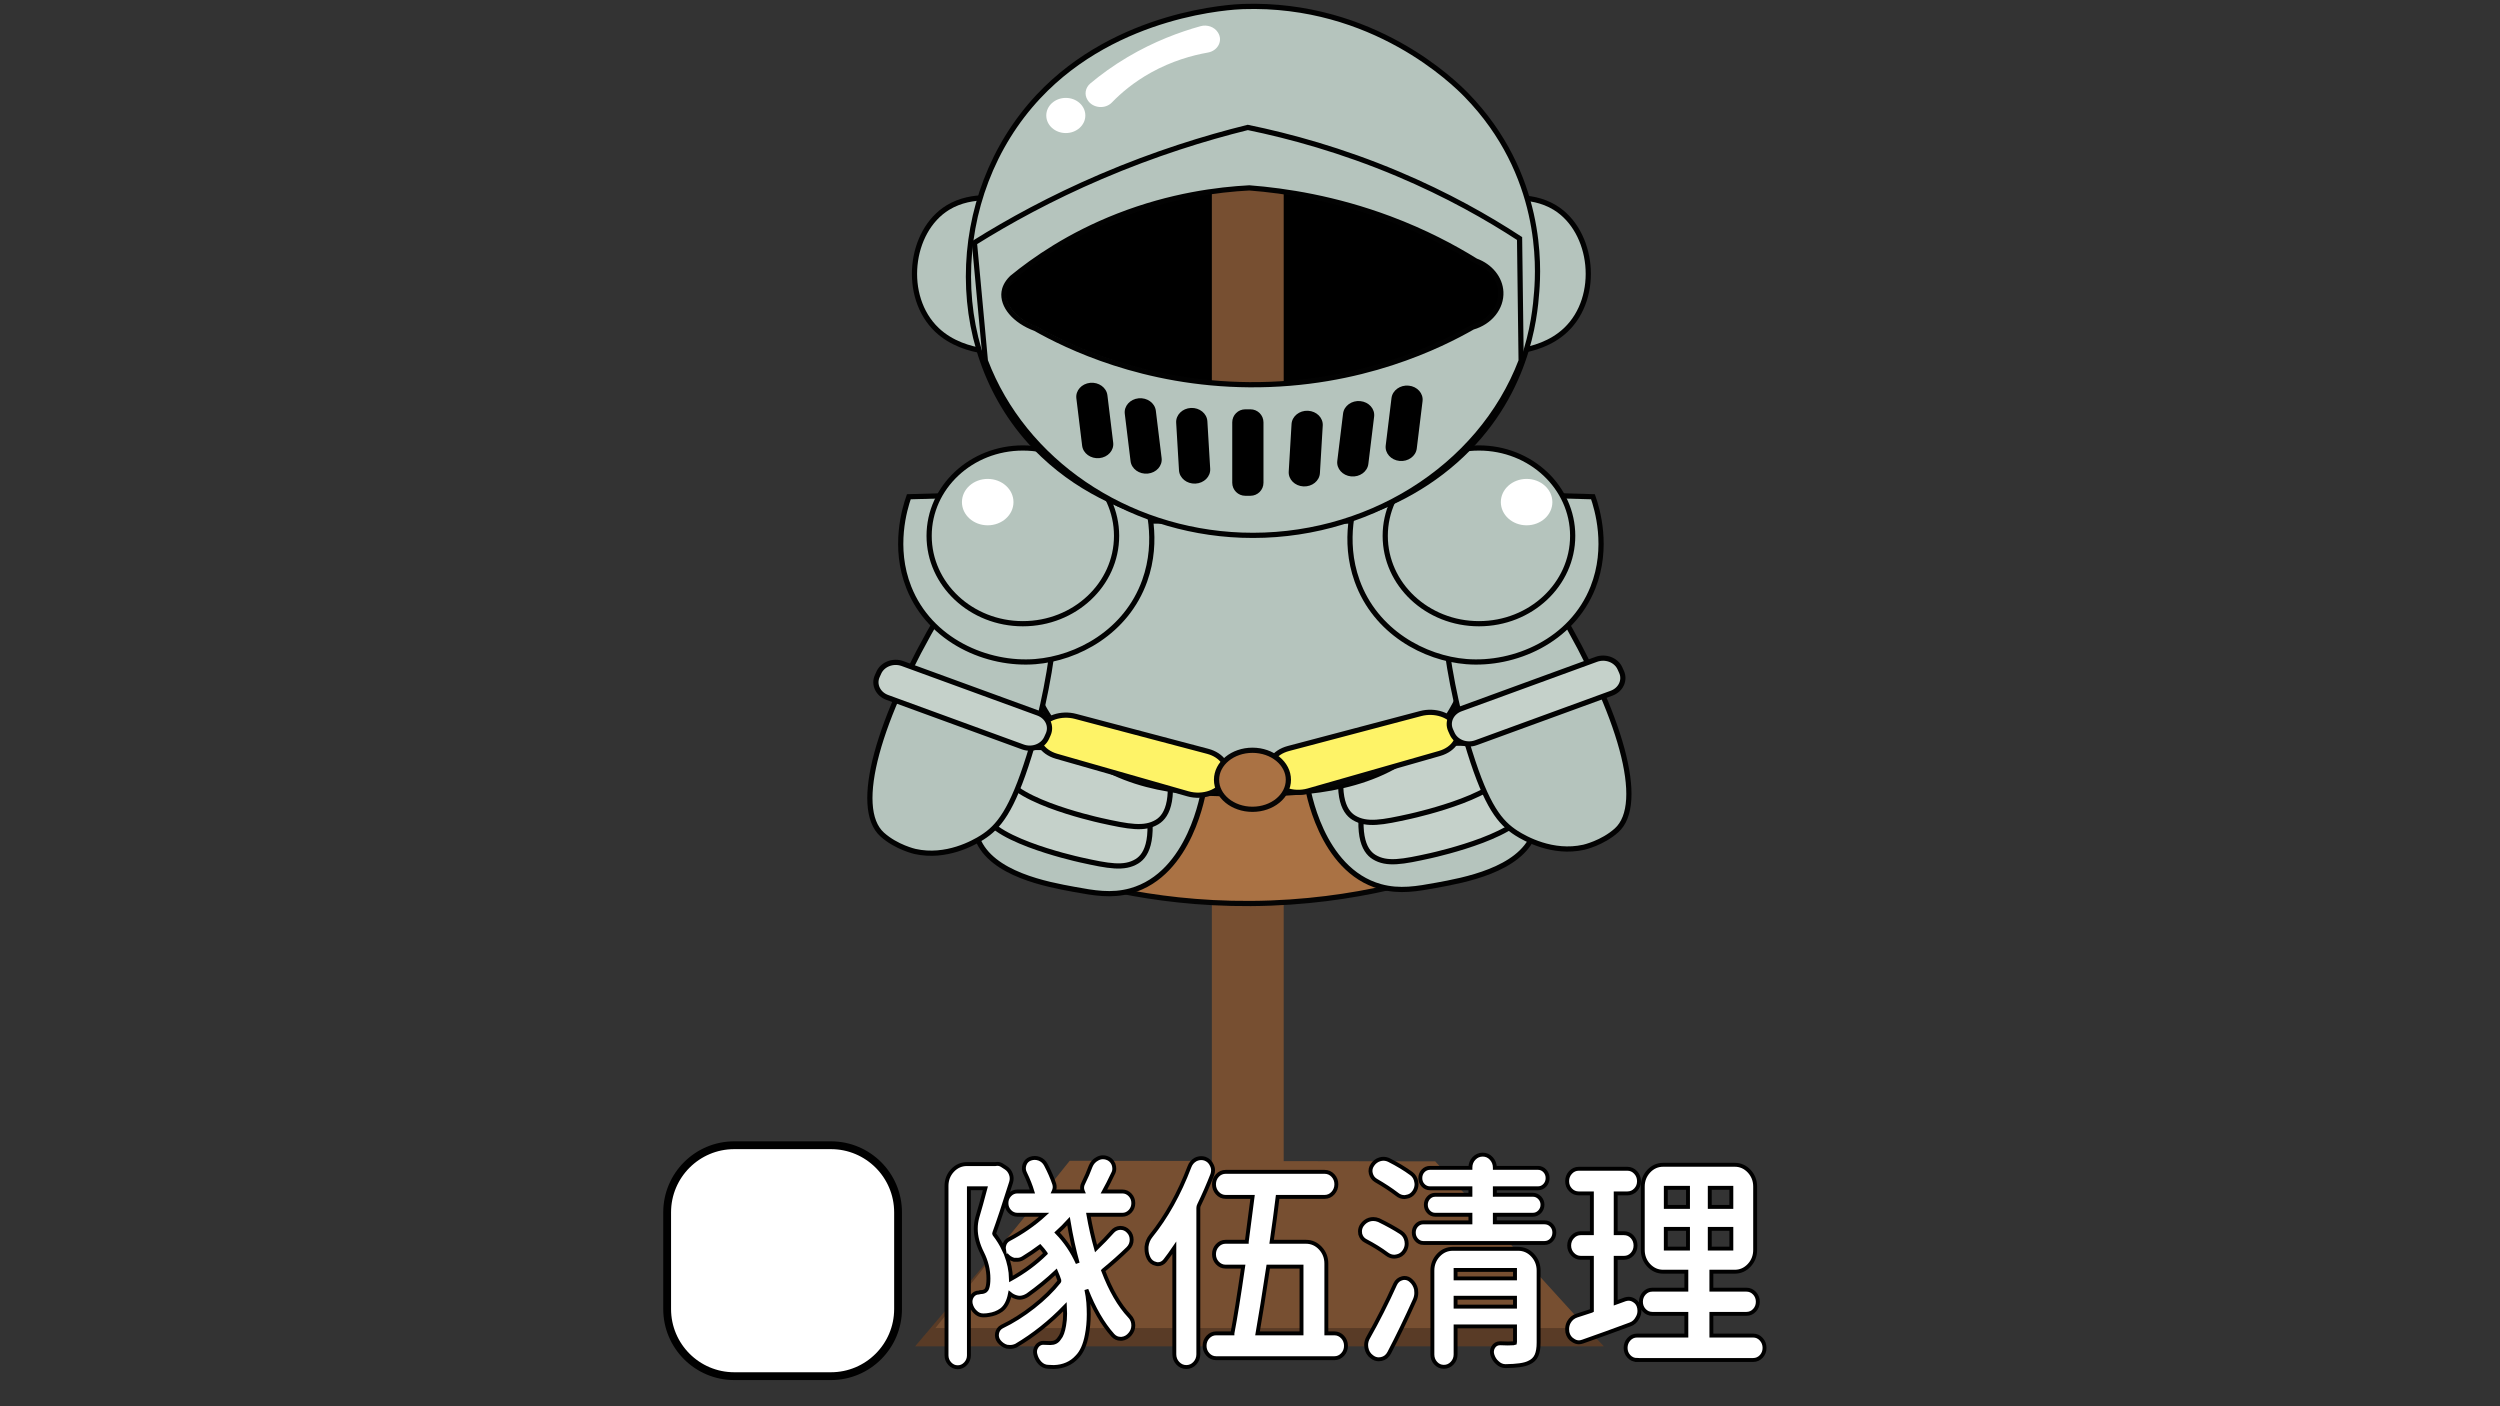<?xml version="1.0" encoding="utf-8"?>
<!-- Generator: Adobe Illustrator 23.0.5, SVG Export Plug-In . SVG Version: 6.00 Build 0)  -->
<svg version="1.1" id="圖層_1" xmlns="http://www.w3.org/2000/svg" xmlns:xlink="http://www.w3.org/1999/xlink" x="0px" y="0px"
	 viewBox="0 0 1920 1080" style="enable-background:new 0 0 1920 1080;" xml:space="preserve">
<rect x="0" y="0" width="1920" height="1080" fill="#333333" stroke="none"/>
<style type="text/css">
	.st0{fill:#593B26;}
	.st1{fill:#774F31;}
	.st2{fill:#AA7244;stroke:#050505;stroke-width:4;stroke-miterlimit:10;}
	.st3{fill:#B5C4BD;stroke:#020202;stroke-width:4;stroke-miterlimit:10;}
	.st4{fill:#C5D1CA;stroke:#020202;stroke-width:4;stroke-miterlimit:10;}
	.st5{fill:#FEF367;stroke:#050505;stroke-width:4;stroke-miterlimit:10;}
	.st6{fill:#FFFFFF;}
	.st7{fill:#FFFFFF;stroke:#000000;stroke-width:3;stroke-miterlimit:10;}
	.st8{fill:#FFFFFF;stroke:#000000;stroke-width:6;stroke-miterlimit:10;}
</style>
<g>
	<g>
		<path class="st0" d="M1231.81,1034H702.78c36.37-42.83,72.74-85.66,109.1-128.49c98.96,0.15,197.91,0.3,296.87,0.45
			C1149.77,948.64,1190.79,991.32,1231.81,1034z"/>
		<rect x="930.7" y="187.48" class="st1" width="55.18" height="752.58"/>
		<path class="st2" d="M1065.06,682.01c-26.91,6.03-62.44,11.6-104.37,11.88c-40.16,0.27-74.44-4.4-100.77-9.72
			c3.2-28.43,6.4-56.87,9.6-85.3c57.18,0.72,114.36,1.44,171.55,2.16C1049.06,628.02,1057.06,655.01,1065.06,682.01z"/>
		<path class="st3" d="M868.32,684.16c-14.8,4.11-28.32,1.64-43.19-1.08c-20.7-3.78-63.69-11.64-74.38-38.87
			c-9.33-23.79,8.01-57.26,44.39-77.74c43.19,12.96,86.37,25.91,129.56,38.87C924.33,608.03,914.52,671.35,868.32,684.16z"/>
		<path class="st4" d="M873.12,661.49c-9.75,5.95-21.76,3.68-43.19-1.08c-5.86-1.3-75.45-17.19-74.38-38.87
			c0.19-3.9,2.78-10.09,16.79-17.28h106.77C887.86,642.84,881.34,656.47,873.12,661.49z"/>
		<path class="st4" d="M888.72,631.26c-9.75,5.95-21.76,3.68-43.19-1.08c-5.86-1.3-75.45-17.19-74.38-38.87
			c0.19-3.9,2.78-10.09,16.79-17.28h106.77C903.46,612.6,896.93,626.24,888.72,631.26z"/>
		<path class="st3" d="M1060.17,680.93c14.8,4.11,28.32,1.64,43.19-1.08c20.7-3.78,63.69-11.64,74.38-38.87
			c9.33-23.79-8.01-57.26-44.39-77.74c-43.19,12.96-86.37,25.91-129.56,38.87C1004.17,604.79,1013.97,668.11,1060.17,680.93z"/>
		<path class="st4" d="M1055.37,658.25c9.75,5.95,21.76,3.68,43.19-1.08c5.86-1.3,75.45-17.19,74.38-38.87
			c-0.19-3.9-2.78-10.09-16.79-17.28h-106.77C1040.63,639.6,1047.16,653.24,1055.37,658.25z"/>
		<path class="st4" d="M1039.78,628.02c9.75,5.95,21.76,3.68,43.19-1.08c5.86-1.3,75.45-17.19,74.38-38.87
			c-0.19-3.9-2.78-10.09-16.79-17.28h-106.77C1025.04,609.37,1031.56,623,1039.78,628.02z"/>
		<path class="st3" d="M929.5,574.56c-23.97,7.79-48.44-2.7-71.98-12.79c-25.24-10.82-42.58-24.69-52.78-34.12
			c19.19-27.01,38.39-54.02,57.58-81.03c45.19,9.6,90.37,19.19,135.56,28.79c-3.7,12.68-10.34,30.96-22.79,51.18
			C959.46,551.95,949.54,568.06,929.5,574.56z"/>
		<path class="st3" d="M1090.25,575.11c-40.04,34.22-96.78,34.42-131.96,34.55c-33.69,0.12-86.38,0.31-125.96-30.23
			c-48.46-37.39-61.61-108.77-35.99-179.24h320.3C1144.86,466.88,1135.45,536.48,1090.25,575.11z"/>
		<path class="st5" d="M912.24,609.63c-33.6-9.61-67.2-19.21-100.8-28.82c-11.46-3.28-17.2-12.92-12.7-21.33
			c0.05-0.1,0.11-0.2,0.16-0.3c4.25-7.94,16.13-11.9,27.04-9.02c33.86,8.95,67.71,17.9,101.57,26.85
			c11.11,2.94,17.23,11.9,13.82,20.24c-0.31,0.76-0.62,1.51-0.93,2.27C936.77,608.35,923.91,612.97,912.24,609.63z"/>
		<path class="st5" d="M1004.78,607.47c33.6-9.61,67.2-19.21,100.8-28.82c11.46-3.28,17.2-12.92,12.7-21.33
			c-0.05-0.1-0.11-0.2-0.16-0.3c-4.25-7.94-16.13-11.9-27.04-9.02c-33.86,8.95-67.71,17.9-101.57,26.85
			c-11.11,2.94-17.23,11.9-13.82,20.24c0.31,0.76,0.62,1.51,0.93,2.27C980.25,606.19,993.11,610.81,1004.78,607.47z"/>
		<ellipse class="st2" cx="961.89" cy="598.87" rx="27.59" ry="22.67"/>
		<path class="st3" d="M1164.71,639.9c6.49,4.13,27.72,16.13,51.58,10.8c0,0,14.32-3.2,25.19-12.96
			c22.98-20.61,2.87-89.53-44.39-169.52c-29.19,5.76-58.38,11.52-87.57,17.28c4.31,38.49,12.28,69.62,19.19,91.78
			C1141.92,619.57,1152.11,631.86,1164.71,639.9z"/>
		<path class="st4" d="M1133.49,570.43l104.16-38.04c7.15-2.61,10.6-9.95,7.69-16.38l-1.22-2.7c-2.9-6.44-11.05-9.54-18.2-6.92
			l-104.16,38.04c-7.15,2.61-10.6,9.95-7.69,16.38l1.22,2.7C1118.19,569.94,1126.34,573.04,1133.49,570.43z"/>
		<path class="st3" d="M754.36,643.13c-6.49,4.13-27.72,16.13-51.58,10.8c0,0-14.32-3.2-25.19-12.96
			c-22.98-20.61-2.87-89.53,44.39-169.52c29.19,5.76,58.38,11.52,87.57,17.28c-4.31,38.49-12.28,69.62-19.19,91.78
			C777.15,622.81,766.96,635.1,754.36,643.13z"/>
		<path class="st3" d="M879.12,446.08c-14.11,39.34-51.73,59.47-83.97,62.04c-36.78,2.93-80.9-15.84-97.17-56.98
			c-12.23-30.91-3.2-60.46,0-69.64c59.98-1.69,119.96-3.38,179.94-5.06C881.16,385.34,890.49,414.37,879.12,446.08z"/>
		<ellipse class="st3" cx="785.55" cy="411.53" rx="71.98" ry="67.48"/>
		<path class="st3" d="M1042.27,446.08c14.11,39.34,51.73,59.47,83.97,62.04c36.78,2.93,80.9-15.84,97.17-56.98
			c12.23-30.91,3.2-60.46,0-69.64c-59.98-1.69-119.96-3.38-179.94-5.06C1040.23,385.34,1030.89,414.37,1042.27,446.08z"/>
		<ellipse class="st3" cx="1135.84" cy="411.53" rx="71.98" ry="67.48"/>
		<path class="st3" d="M755.56,269.55c-10.44-1.59-24.85-5.61-35.99-16.2c-26.74-25.42-21.15-75.87,8.4-93.94
			c9.62-5.88,20.3-7.43,28.79-7.56C756.36,191.08,755.96,230.31,755.56,269.55z"/>
		<path class="st3" d="M1166.59,269.55c10.44-1.59,24.85-5.61,35.99-16.2c26.74-25.42,21.15-75.87-8.4-93.94
			c-9.62-5.88-20.3-7.43-28.79-7.56C1165.79,191.08,1166.19,230.31,1166.59,269.55z"/>
		<path class="st3" d="M1180.22,223.66c-1.51,20.35-7.08,81.15-62.38,130.11c-56.82,50.3-126.91,53.37-147.55,53.99
			c-16.68,0.49-106.09,1.5-169.15-58.31c-77.35-73.36-74.47-199.74-3.6-275.33c60.67-64.7,149.27-68.85,157.15-69.1
			c100.08-3.24,162.49,58.72,171.55,68.02C1185.58,134,1181.55,205.8,1180.22,223.66z"/>
		<path d="M1132.24,250.11c-23.78,13.6-85.57,44.92-171.55,44.27c-81.54-0.62-140.31-29.66-164.35-43.19
			c-16.05-5.92-25.51-17.64-23.99-28.07c0.32-2.17,1.4-6.31,6-10.8c16.96-13.9,43.97-32.82,81.57-47.51
			c40.62-15.87,77.05-20.35,100.77-21.59c27.9,2.17,66,8.02,107.97,23.75c26.72,10.02,48.71,21.68,65.98,32.39
			c11.13,4.04,18.67,13.38,19.19,23.75C1154.43,235.07,1145.61,246.3,1132.24,250.11z"/>
		<ellipse class="st6" cx="818.54" cy="88.69" rx="15" ry="13.5"/>
		<path class="st6" d="M935.43,25.04c3.95,6.16-0.03,13.95-7.78,15.32c-12.21,2.16-27.74,6.51-43.73,15.4
			c-13.08,7.28-22.89,15.6-29.98,22.94c-5.15,5.33-14.63,4.43-18.55-1.68c-0.04-0.07-0.09-0.14-0.13-0.21
			c-2.69-4.19-1.78-9.48,2.15-12.77c7.85-6.56,17.3-13.51,28.52-20.16c20.45-12.12,40.16-19.35,56.09-23.77
			c5.1-1.42,10.61,0.56,13.28,4.73C935.34,24.9,935.38,24.97,935.43,25.04z"/>
		<ellipse class="st6" cx="758.56" cy="385.62" rx="19.79" ry="17.82"/>
		<ellipse class="st6" cx="1172.43" cy="385.62" rx="19.79" ry="17.82"/>
		<path class="st4" d="M785.58,573.67l-104.16-38.04c-7.15-2.61-10.6-9.95-7.69-16.38l1.22-2.7c2.9-6.44,11.05-9.54,18.2-6.92
			l104.16,38.04c7.15,2.61,10.6,9.95,7.69,16.38l-1.22,2.7C800.88,573.18,792.73,576.28,785.58,573.67z"/>
		<rect x="930.7" y="108.66" class="st1" width="55.18" height="205.15"/>
		<path class="st3" d="M1167.03,183.17c-24.53-16.02-55.69-33.71-93.57-49.67c-43.13-18.17-82.85-28.99-115.16-35.63
			C925.51,106,887,117.9,845.53,135.66c-38.4,16.44-70.78,34.24-97.17,50.75c2.8,30.23,5.6,60.47,8.4,90.7
			C786.08,354.4,864.71,407.71,953.5,411c95.04,3.52,183.09-50.97,214.73-133.89C1167.83,245.79,1167.43,214.48,1167.03,183.17z
			 M1131.04,251.19c-23.78,13.6-85.57,44.92-171.55,44.27c-81.54-0.62-140.31-29.66-164.35-43.19
			c-16.05-5.92-25.51-17.64-23.99-28.07c0.32-2.17,1.4-6.31,6-10.8c16.96-13.9,43.97-32.82,81.57-47.51
			c40.62-15.87,77.05-20.35,100.77-21.59c27.9,2.17,66,8.02,107.97,23.75c26.72,10.02,48.71,21.68,65.98,32.39
			c11.13,4.04,18.67,13.38,19.19,23.75C1153.23,236.15,1144.41,247.38,1131.04,251.19z"/>
		<path d="M844.32,351.84L844.32,351.84c-6.59,0.65-12.51-3.62-13.24-9.55l-4.44-36.37c-0.72-5.93,4.03-11.26,10.61-11.91l0,0
			c6.59-0.65,12.51,3.62,13.24,9.55l4.44,36.37C855.66,345.86,850.91,351.19,844.32,351.84z"/>
		<path d="M881.51,363.72L881.51,363.72c-6.59,0.65-12.51-3.62-13.24-9.55l-4.44-36.37c-0.72-5.93,4.03-11.26,10.61-11.91l0,0
			c6.59-0.65,12.51,3.62,13.24,9.55l4.44,36.37C892.85,357.74,888.1,363.07,881.51,363.72z"/>
		<path d="M918.09,371.41L918.09,371.41c-6.62,0.32-12.27-4.25-12.62-10.21l-2.17-36.53c-0.35-5.95,4.72-11.04,11.34-11.36l0,0
			c6.62-0.32,12.27,4.25,12.62,10.21l2.17,36.53C929.78,366.01,924.7,371.09,918.09,371.41z"/>
		<path d="M1074.84,354L1074.84,354c6.59,0.65,12.51-3.62,13.24-9.55l4.44-36.37c0.72-5.93-4.03-11.26-10.61-11.91l0,0
			c-6.59-0.65-12.51,3.62-13.24,9.55l-4.44,36.37C1063.5,348.02,1068.25,353.35,1074.84,354z"/>
		<path d="M1037.65,365.88L1037.65,365.88c6.59,0.65,12.51-3.62,13.24-9.55l4.44-36.37c0.72-5.93-4.03-11.26-10.61-11.91l0,0
			c-6.59-0.65-12.51,3.62-13.24,9.55l-4.44,36.37C1026.31,359.89,1031.07,365.23,1037.65,365.88z"/>
		<path d="M1001.08,373.57L1001.08,373.57c6.62,0.32,12.27-4.25,12.62-10.21l2.17-36.53c0.35-5.95-4.72-11.04-11.34-11.36l0,0
			c-6.62-0.32-12.27,4.25-12.62,10.21l-2.17,36.53C989.38,368.17,994.46,373.25,1001.08,373.57z"/>
		<path d="M960.35,380.76h-3.99c-5.52,0-10-4.48-10-10v-46.41c0-5.52,4.48-10,10-10h3.99c5.52,0,10,4.48,10,10v46.41
			C970.35,376.28,965.87,380.76,960.35,380.76z"/>
		<path class="st1" d="M1218.61,1019.96H718.37c34.39-42.83,68.78-85.66,103.17-128.49c93.57,0.15,187.14,0.3,280.71,0.45
			C1141.04,934.6,1179.82,977.28,1218.61,1019.96z"/>
	</g>
</g>
<g>
	<g>
		<path class="st7" d="M735.52,1050.05c-2.35,0-4.4-0.93-6.1-2.76c-1.66-1.79-2.5-3.93-2.5-6.36V910.76c0-4.57,1.53-8.53,4.54-11.78
			c3.05-3.29,6.79-4.96,11.13-4.96h21.76c0.52-0.11,1.05-0.17,1.55-0.17c1.22,0,2.38,0.32,3.46,0.95l3.21,2.08
			c1.73,1.15,2.99,2.75,3.76,4.78c0.79,2.06,0.86,4.18,0.2,6.31c-5.32,16.9-9.66,29.98-12.91,38.91c-0.19,0.46-0.16,0.71,0.08,1.06
			c2.95,3.83,5.4,7.8,7.33,11.89c-0.14-0.88-0.12-1.81,0.05-2.78c0.42-2.42,1.77-4.27,3.9-5.34c10.13-5.37,19.18-11.67,26.94-18.76
			h-20.54c-2.35,0-4.38-0.9-6.02-2.67c-1.6-1.73-2.42-3.84-2.42-6.27s0.81-4.54,2.42-6.28c1.65-1.77,3.67-2.67,6.02-2.67h11.49
			c-1.3-4.32-3.19-9.08-5.6-14.08c-1.07-2.01-1.24-4.2-0.48-6.43c0.76-2.25,2.3-3.86,4.43-4.63c1.16-0.42,2.31-0.63,3.43-0.63
			c1.12,0,2.27,0.21,3.43,0.63c2.28,0.87,4.01,2.44,5.18,4.68c2.66,5.05,4.81,9.99,6.4,14.69c0.58,1.89,0.44,3.74-0.39,5.55
			c-0.03,0.07-0.07,0.14-0.1,0.21h22.5c-0.06-0.14-0.12-0.29-0.18-0.44c-0.72-1.94-0.57-3.94,0.43-5.8
			c2.23-4.5,4.16-8.93,5.69-13.12c1.04-2.54,2.72-4.41,5.01-5.65c1.39-0.82,2.9-1.26,4.4-1.26c0.92,0,1.86,0.14,2.79,0.43
			c2.45,0.74,4.25,2.37,5.33,4.84l0.06,0.15c0.39,1.11,0.58,2.25,0.58,3.37c0,1.34-0.34,2.62-1.01,3.8
			c-2.49,5.26-4.81,9.86-6.92,13.69h14.09c2.35,0,4.38,0.9,6.02,2.67c1.6,1.73,2.42,3.84,2.42,6.28s-0.81,4.54-2.42,6.27
			c-1.65,1.77-3.67,2.67-6.02,2.67h-26.03c1.55,8.85,3.52,17.58,5.86,25.97c4.63-4.46,8.79-8.77,12.38-12.85
			c1.6-1.87,3.6-2.9,5.93-3.05l0.44,0c2.35,0,4.38,0.9,6.02,2.67c1.69,1.68,2.57,3.87,2.57,6.44c0,2.57-0.94,4.82-2.78,6.67
			c-5.58,5.45-11.97,11.14-18.99,16.91c-0.05,0.04-0.08,0.07-0.1,0.09c0.01,0.02,0.03,0.07,0.06,0.14
			c5.56,14.77,12.34,26.47,20.18,34.82c1.91,1.92,2.9,4.34,2.9,7.13c0,2.52-0.85,4.78-2.52,6.73c-1.66,2.06-3.8,3.28-6.32,3.56
			l-0.11,0.01h-0.9c-2.25,0-4.22-0.9-5.86-2.67c-7.87-8.82-14.65-20.55-20.32-35.09c0.72,3.39,1.21,6.73,1.48,10
			c0.21,3.12,0.32,6.13,0.32,8.98c0,5.53-0.49,10.84-1.45,15.8c-1.42,7.67-3.98,13.38-7.59,16.94c-4.44,4.89-10.39,7.49-17.71,7.73
			c-0.01,0-0.02,0-0.04,0c-1.31,0-2.7-0.06-4.19-0.17c-2.53-0.02-4.74-1.04-6.57-3.01c-1.7-1.83-2.87-4.08-3.47-6.67
			c-0.55-2.08-0.18-4.17,1.09-6c1.57-2.26,3.54-2.74,4.92-2.74c0.16,0,0.32,0.01,0.48,0.02c1.79,0.11,3.5,0.16,5.03,0.16
			c3.07,0,5.29-1.14,6.8-3.49l0.08-0.13l0.1-0.11c1.62-1.85,2.84-5.16,3.61-9.85c0.51-2.73,0.76-5.75,0.76-9
			c0-1.73-0.05-3.5-0.14-5.31c-11.45,11.83-24.01,21.83-37.35,29.74l-0.1,0.06l-0.1,0.05c-1.51,0.68-3.05,1.02-4.59,1.02
			c-0.85,0-1.66-0.07-2.4-0.2l-0.11-0.02l-0.11-0.03c-2.27-0.68-4.24-2.04-5.86-4.05c-1.41-1.82-1.92-3.95-1.51-6.19
			c0.42-2.28,1.7-4.05,3.69-5.12c8.19-3.92,16.33-9.06,24.29-15.32c7.93-6.24,14.54-12.69,19.65-19.19c0.25-0.38,0.3-0.69,0.17-1.11
			c-0.62-1.9-1.45-4.07-2.47-6.43c-6.7,6.28-14.02,12.26-21.78,17.81c-1.93,1.25-3.89,1.93-5.9,2.06l-0.13,0
			c-0.94,0-1.88-0.14-2.79-0.43c-1.76-0.5-3.37-1.34-4.81-2.53c-1.13,5.82-3.35,9.99-6.6,12.4c-2.77,2-6.01,3.25-9.64,3.75
			c-1.17,0.25-2.52,0.37-4.11,0.37h-0.31c-2.22,0-4.23-0.88-5.97-2.62c-1.7-1.57-2.9-3.67-3.52-6.2c-0.44-2.19-0.08-4.13,1.05-5.88
			c1.21-1.87,2.98-2.86,5.14-2.86c0.25,0,0.51-0.06,0.78-0.17l0.38-0.17h0.41c1.45,0,2.65-0.37,3.67-1.13
			c0.82-0.61,2.18-2.6,2.18-9.25c0-6.66-1.62-13.25-4.81-19.61c-3.27-6.46-4.92-12.75-4.92-18.69c0-3,0.4-5.92,1.17-8.68
			c1.92-6.46,4.01-13.97,6.22-22.37h-12.66v128.34c0,2.43-0.84,4.57-2.5,6.36C739.92,1049.12,737.87,1050.05,735.52,1050.05z
			 M772.56,963.32c2.4,6.08,3.71,12.41,3.89,18.92c9.93-5.48,18.86-12.07,26.56-19.63l-0.01-0.02c-1.26-1.78-2.68-3.53-4.22-5.21
			c-4.06,3.03-8.46,6-13.04,8.81c-1.4,0.88-2.87,1.33-4.34,1.33c-0.19,0-0.37-0.01-0.56-0.02h-2.09l-0.28-0.08
			c-2.27-0.68-4.24-2.04-5.85-4.05C772.58,963.35,772.57,963.34,772.56,963.32z M811.85,946.61c6.48,6.66,11.79,14.55,15.81,23.49
			c-2.73-9.82-5.07-20.57-7.03-32.24C817.96,940.79,815.01,943.74,811.85,946.61z"/>
		<path class="st7" d="M911.1,1049.88c-2.56,0-4.77-0.99-6.57-2.93c-1.76-1.9-2.65-4.21-2.65-6.87v-81.76
			c-2.36,3.46-4.74,6.73-7.1,9.77c-1.42,1.83-3.32,2.81-5.51,2.81c-0.49,0-0.97-0.08-1.44-0.23c-2.53-0.48-4.5-2.02-5.69-4.45
			c-1.07-2.19-1.62-4.54-1.62-6.98v-1.64l0.01-0.11c0.36-3.21,1.51-6.01,3.43-8.34c11.73-14.55,21.67-32.39,29.51-53
			c0.88-2.45,2.45-4.35,4.65-5.6l0.11-0.06c1.42-0.7,2.88-1.05,4.33-1.05c0.93,0,1.86,0.14,2.79,0.43c2.48,0.89,4.24,2.55,5.3,4.95
			c0.65,1.28,0.98,2.6,0.98,3.91c0,1.12-0.2,2.26-0.58,3.37c-3.08,7.9-6.48,15.7-10.14,23.26c-0.4,0.78-0.59,1.53-0.59,2.35v112.37
			c0,2.66-0.89,4.97-2.65,6.87C915.87,1048.89,913.66,1049.88,911.1,1049.88z M934.03,1043.1c-2.46,0-4.59-0.96-6.33-2.84
			c-1.71-1.84-2.58-4.1-2.58-6.7s0.87-4.85,2.58-6.7c1.75-1.89,3.88-2.84,6.33-2.84h12.47c0-0.02,0.01-0.04,0.01-0.06
			c2.27-11.81,5.04-29.03,8.23-51.19h-13.48c-2.46,0-4.59-0.96-6.34-2.84c-1.71-1.84-2.57-4.09-2.57-6.7c0-2.6,0.87-4.85,2.57-6.7
			c1.75-1.89,3.88-2.84,6.34-2.84h16.24c0-0.01,0-0.01,0-0.02c2.04-15.28,3.54-26.87,4.48-34.45h-20.56c-2.58,0-4.77-1-6.52-2.96
			c-1.69-1.89-2.55-4.17-2.55-6.75c0-2.6,0.87-4.85,2.57-6.7c1.75-1.89,3.93-2.84,6.49-2.84h75.85c2.56,0,4.74,0.96,6.49,2.84
			c1.71,1.85,2.58,4.1,2.58,6.7c0,2.58-0.86,4.86-2.55,6.75c-1.75,1.96-3.95,2.96-6.52,2.96h-36.03
			c-1.24,10.25-2.79,21.83-4.62,34.47h26.36c4.33,0,8.07,1.67,11.13,4.96c3.01,3.25,4.54,7.21,4.54,11.78v53.59l6.17,0
			c2.45,0,4.58,0.96,6.33,2.84c1.71,1.85,2.58,4.1,2.58,6.7s-0.87,4.85-2.57,6.7c-1.75,1.89-3.89,2.84-6.34,2.84H934.03z
			 M999.56,1024.01v-51.25l-25.55,0c-3.17,20.99-5.94,38.23-8.22,51.25H999.56z M974.04,972.3L974.04,972.3z"/>
		<path class="st7" d="M1108.9,1049.71c-2.52,0-4.66-0.97-6.36-2.87c-1.64-1.84-2.47-4.05-2.47-6.59v-64.41
			c0-4.57,1.53-8.53,4.54-11.78c3.05-3.29,6.79-4.96,11.13-4.96h50.25c4.33,0,8.08,1.67,11.13,4.96c3.01,3.25,4.54,7.21,4.54,11.78
			v55.25c0,4.16-0.52,7.36-1.58,9.79c-1.14,2.6-3.17,4.54-6.02,5.76c-3.25,1.6-9.01,2.44-17.61,2.55h-0.18
			c-2.4,0-4.55-0.92-6.38-2.73c-1.72-1.48-2.96-3.43-3.7-5.8c-0.69-2.07-0.49-4.16,0.57-6c1.15-1.98,2.97-3.03,5.26-3.03
			c2.34,0.11,4.32,0.17,5.97,0.17c2.01,0,3.46-0.05,4.31-0.15c0.64-0.06,0.99-0.16,1.15-0.22c0.03-0.14,0.08-0.4,0.08-0.85v-11.9
			l-45.63,0v21.56c0,2.54-0.87,4.77-2.57,6.61C1113.56,1048.75,1111.4,1049.71,1108.9,1049.71z M1163.52,1003.51v-6.84l-45.63,0
			v6.84L1163.52,1003.51z M1163.52,981.81v-6.5l-45.63,0v6.5L1163.52,981.81z M1058.88,1043.95c-1.91,0-3.69-0.65-5.3-1.93
			c-2.29-1.67-3.71-4.03-4.21-7.02c-0.12-0.64-0.18-1.34-0.18-2.03c0-2.05,0.57-4.05,1.69-5.94c7.24-12.84,14.19-26.58,20.63-40.82
			c1.1-2.36,2.97-3.92,5.44-4.51c0.54-0.15,1.14-0.23,1.72-0.23c1.89,0,3.58,0.7,5,2.09c1.91,1.68,3.23,3.91,3.85,6.58l0.02,0.1
			l0.01,0.1c0.12,0.89,0.17,1.78,0.17,2.63c0,1.73-0.37,3.48-1.1,5.19c-6.5,14.48-13.12,28.21-19.7,40.81
			c-1.33,2.57-3.37,4.18-6.06,4.76C1060.2,1043.87,1059.53,1043.95,1058.88,1043.95z M1070.82,965.13c-2.01,0-3.89-0.65-5.6-1.92
			c-4.71-3.53-10.22-6.95-16.37-10.17c-2.05-1.03-3.46-2.76-4.14-5.12l-0.03-0.09l-0.02-0.09c-0.13-0.68-0.19-1.37-0.19-2.06
			c0-1.63,0.48-3.19,1.42-4.65c1.55-2.23,3.5-3.69,5.81-4.39c1.06-0.29,2.03-0.42,2.93-0.42c1.39,0,2.8,0.27,4.18,0.82l0.15,0.06
			c6.31,3.06,12.03,6.24,17.01,9.44c2.28,1.59,3.67,3.79,4.18,6.57c0.13,0.7,0.19,1.39,0.19,2.06c0,1.97-0.58,3.87-1.73,5.66
			c-1.45,2.27-3.51,3.65-6.13,4.1C1071.94,965.06,1071.38,965.13,1070.82,965.13z M1093.12,954.63c-2.03,0-3.85-0.85-5.27-2.46
			c-1.37-1.56-2.07-3.43-2.07-5.56c0-2.15,0.71-4,2.1-5.51c1.42-1.53,3.23-2.33,5.24-2.33h36.16v-5.83l-27.05,0
			c-2.03,0-3.83-0.82-5.19-2.37c-1.32-1.49-1.99-3.28-1.99-5.3c0-2.02,0.67-3.8,1.99-5.3c1.37-1.55,3.16-2.37,5.19-2.37h27.05v-4.98
			l-30.98,0c-2.12,0-3.98-0.81-5.39-2.34c-1.39-1.5-2.1-3.35-2.1-5.51c0-2.15,0.71-4.01,2.1-5.51c1.42-1.53,3.28-2.34,5.39-2.34
			h30.98v-0.2c0-2.79,0.93-5.16,2.76-7.06c1.85-1.92,4.1-2.9,6.7-2.9c2.62,0,4.87,1.02,6.67,3.04c1.75,1.96,2.63,4.28,2.63,6.93v0.2
			h33.18c2.01,0,3.82,0.81,5.23,2.33c1.4,1.51,2.11,3.37,2.11,5.51c0,2.15-0.71,4.01-2.1,5.51c-1.42,1.53-3.23,2.33-5.24,2.33
			h-33.18v4.98l29.25,0c2.01,0,3.82,0.81,5.24,2.33c1.4,1.51,2.1,3.31,2.1,5.34c0,2.04-0.71,3.84-2.1,5.34
			c-1.42,1.53-3.23,2.33-5.24,2.33h-29.25v5.83l38.2,0c2.11,0,3.97,0.81,5.39,2.33c1.4,1.51,2.11,3.37,2.11,5.51
			c0,2.13-0.7,4-2.07,5.56c-1.42,1.61-3.3,2.46-5.43,2.46H1093.12z M1078.67,919.37c-2.15,0-4.11-0.73-5.83-2.16
			c-4.55-3.49-10.03-7.09-16.21-10.65c-1.96-1.21-3.24-2.98-3.84-5.3c-0.62-2.37-0.16-4.71,1.34-6.77c1.37-2.02,3.26-3.43,5.59-4.13
			c0.91-0.28,1.85-0.42,2.78-0.42c1.45,0,2.91,0.35,4.33,1.05c6.37,3.21,12.12,6.69,17.11,10.35c2.1,1.56,3.37,3.75,3.77,6.51
			c0.13,0.58,0.19,1.08,0.19,1.54c0,2.22-0.65,4.27-1.94,6.08c-1.43,2.1-3.42,3.34-5.9,3.68
			C1079.6,919.3,1079.13,919.37,1078.67,919.37z"/>
		<path class="st7" d="M1257.23,1044.46c-2.46,0-4.56-0.93-6.26-2.76c-1.66-1.79-2.5-3.98-2.5-6.53c0-2.53,0.83-4.75,2.47-6.58
			c1.7-1.91,3.81-2.87,6.28-2.87h37.89v-16.67l-26.11,0c-2.46,0-4.56-0.93-6.26-2.76c-1.65-1.78-2.5-3.98-2.5-6.53
			c0-2.54,0.84-4.74,2.5-6.53c1.7-1.83,3.8-2.76,6.26-2.76h26.11v-13.79l-17.79,0c-4.33,0-8.07-1.67-11.13-4.96
			c-3.01-3.25-4.54-7.21-4.54-11.78v-48.64c0-4.57,1.53-8.53,4.54-11.78c3.05-3.29,6.79-4.96,11.13-4.96h54.97
			c4.33,0,8.07,1.67,11.13,4.96c3.01,3.25,4.54,7.21,4.54,11.78v48.64c0,4.57-1.53,8.53-4.54,11.78c-3.05,3.29-6.79,4.96-11.13,4.96
			h-17.95v13.79l26.9,0c2.45,0,4.56,0.93,6.26,2.76c1.66,1.79,2.5,3.99,2.5,6.53c0,2.54-0.84,4.74-2.5,6.53
			c-1.7,1.83-3.8,2.76-6.26,2.76h-26.9v16.67l32.08,0c2.47,0,4.58,0.97,6.28,2.87c1.64,1.84,2.47,4.06,2.47,6.59
			c0,2.54-0.84,4.74-2.49,6.53c-1.7,1.83-3.81,2.76-6.26,2.76H1257.23z M1279.35,959.4L1279.35,959.4z M1296.37,959.39
			L1296.37,959.39z M1329.66,959.39L1329.66,959.39z M1296.38,958.93v-15.15l-17.04,0v15.15L1296.38,958.93z M1329.67,958.93v-15.15
			l-16.57,0v15.15L1329.67,958.93z M1279.35,927.36L1279.35,927.36z M1296.37,927.36L1296.37,927.36z M1329.66,927.36
			L1329.66,927.36z M1296.38,926.9v-14.64l-17.04,0v14.64L1296.38,926.9z M1329.67,926.9v-14.64l-16.57,0v14.64L1329.67,926.9z
			 M1212.63,1030.9c-1.54,0-3.06-0.5-4.52-1.49c-2.24-1.3-3.7-3.37-4.34-6.16l-0.03-0.14c-0.12-0.77-0.18-1.56-0.18-2.34
			c0-1.91,0.45-3.71,1.34-5.36c1.42-2.51,3.44-4.18,6.01-5.02c4.31-1.36,8.16-2.61,11.44-3.72c0.12-0.04,0.18-0.07,0.2-0.08
			c0-0.01,0.01-0.08,0.01-0.22v-40.37h-8.52c-2.46,0-4.59-0.96-6.34-2.84c-1.71-1.84-2.57-4.07-2.57-6.61
			c0-2.54,0.87-4.77,2.57-6.61c1.75-1.89,3.88-2.84,6.34-2.84h8.52v-30.57l-10.09,0c-2.44,0-4.57-0.92-6.31-2.73
			c-1.72-1.79-2.6-4.02-2.6-6.64c0-2.6,0.87-4.85,2.58-6.7c1.75-1.89,3.88-2.84,6.33-2.84h37.38c2.45,0,4.58,0.96,6.33,2.84
			c1.71,1.85,2.58,4.1,2.58,6.7c0,2.62-0.88,4.85-2.6,6.64c-1.74,1.81-3.87,2.73-6.31,2.73h-8.99v30.57l6.32,0
			c2.57,0,4.74,0.97,6.44,2.87c1.64,1.84,2.47,4.06,2.47,6.59c0,2.53-0.83,4.75-2.47,6.58c-1.7,1.91-3.87,2.87-6.44,2.87h-6.32
			l0,34.47c0.59-0.22,1.43-0.51,2.63-0.91c1.98-0.66,3.48-1.21,4.47-1.63l0.1-0.04l0.11-0.03c0.92-0.28,1.81-0.43,2.63-0.43
			c1.43,0,2.86,0.45,4.23,1.34c2.15,1.3,3.47,3.31,3.87,5.95c0.12,0.64,0.18,1.33,0.18,2c0,1.92-0.51,3.74-1.51,5.39
			c-1.28,2.45-3.12,4.12-5.46,4.97c-12.69,4.72-25.02,9.17-36.61,13.23C1214.49,1030.68,1213.53,1030.9,1212.63,1030.9z
			 M1240.87,947.53L1240.87,947.53z"/>
	</g>
</g>
<path class="st8" d="M638.15,1056.89h-74.22c-28.48,0-51.56-23.09-51.56-51.56V931.1c0-28.48,23.09-51.56,51.56-51.56h74.22
	c28.48,0,51.56,23.09,51.56,51.56v74.22C689.71,1033.8,666.62,1056.89,638.15,1056.89z"/>
</svg>
